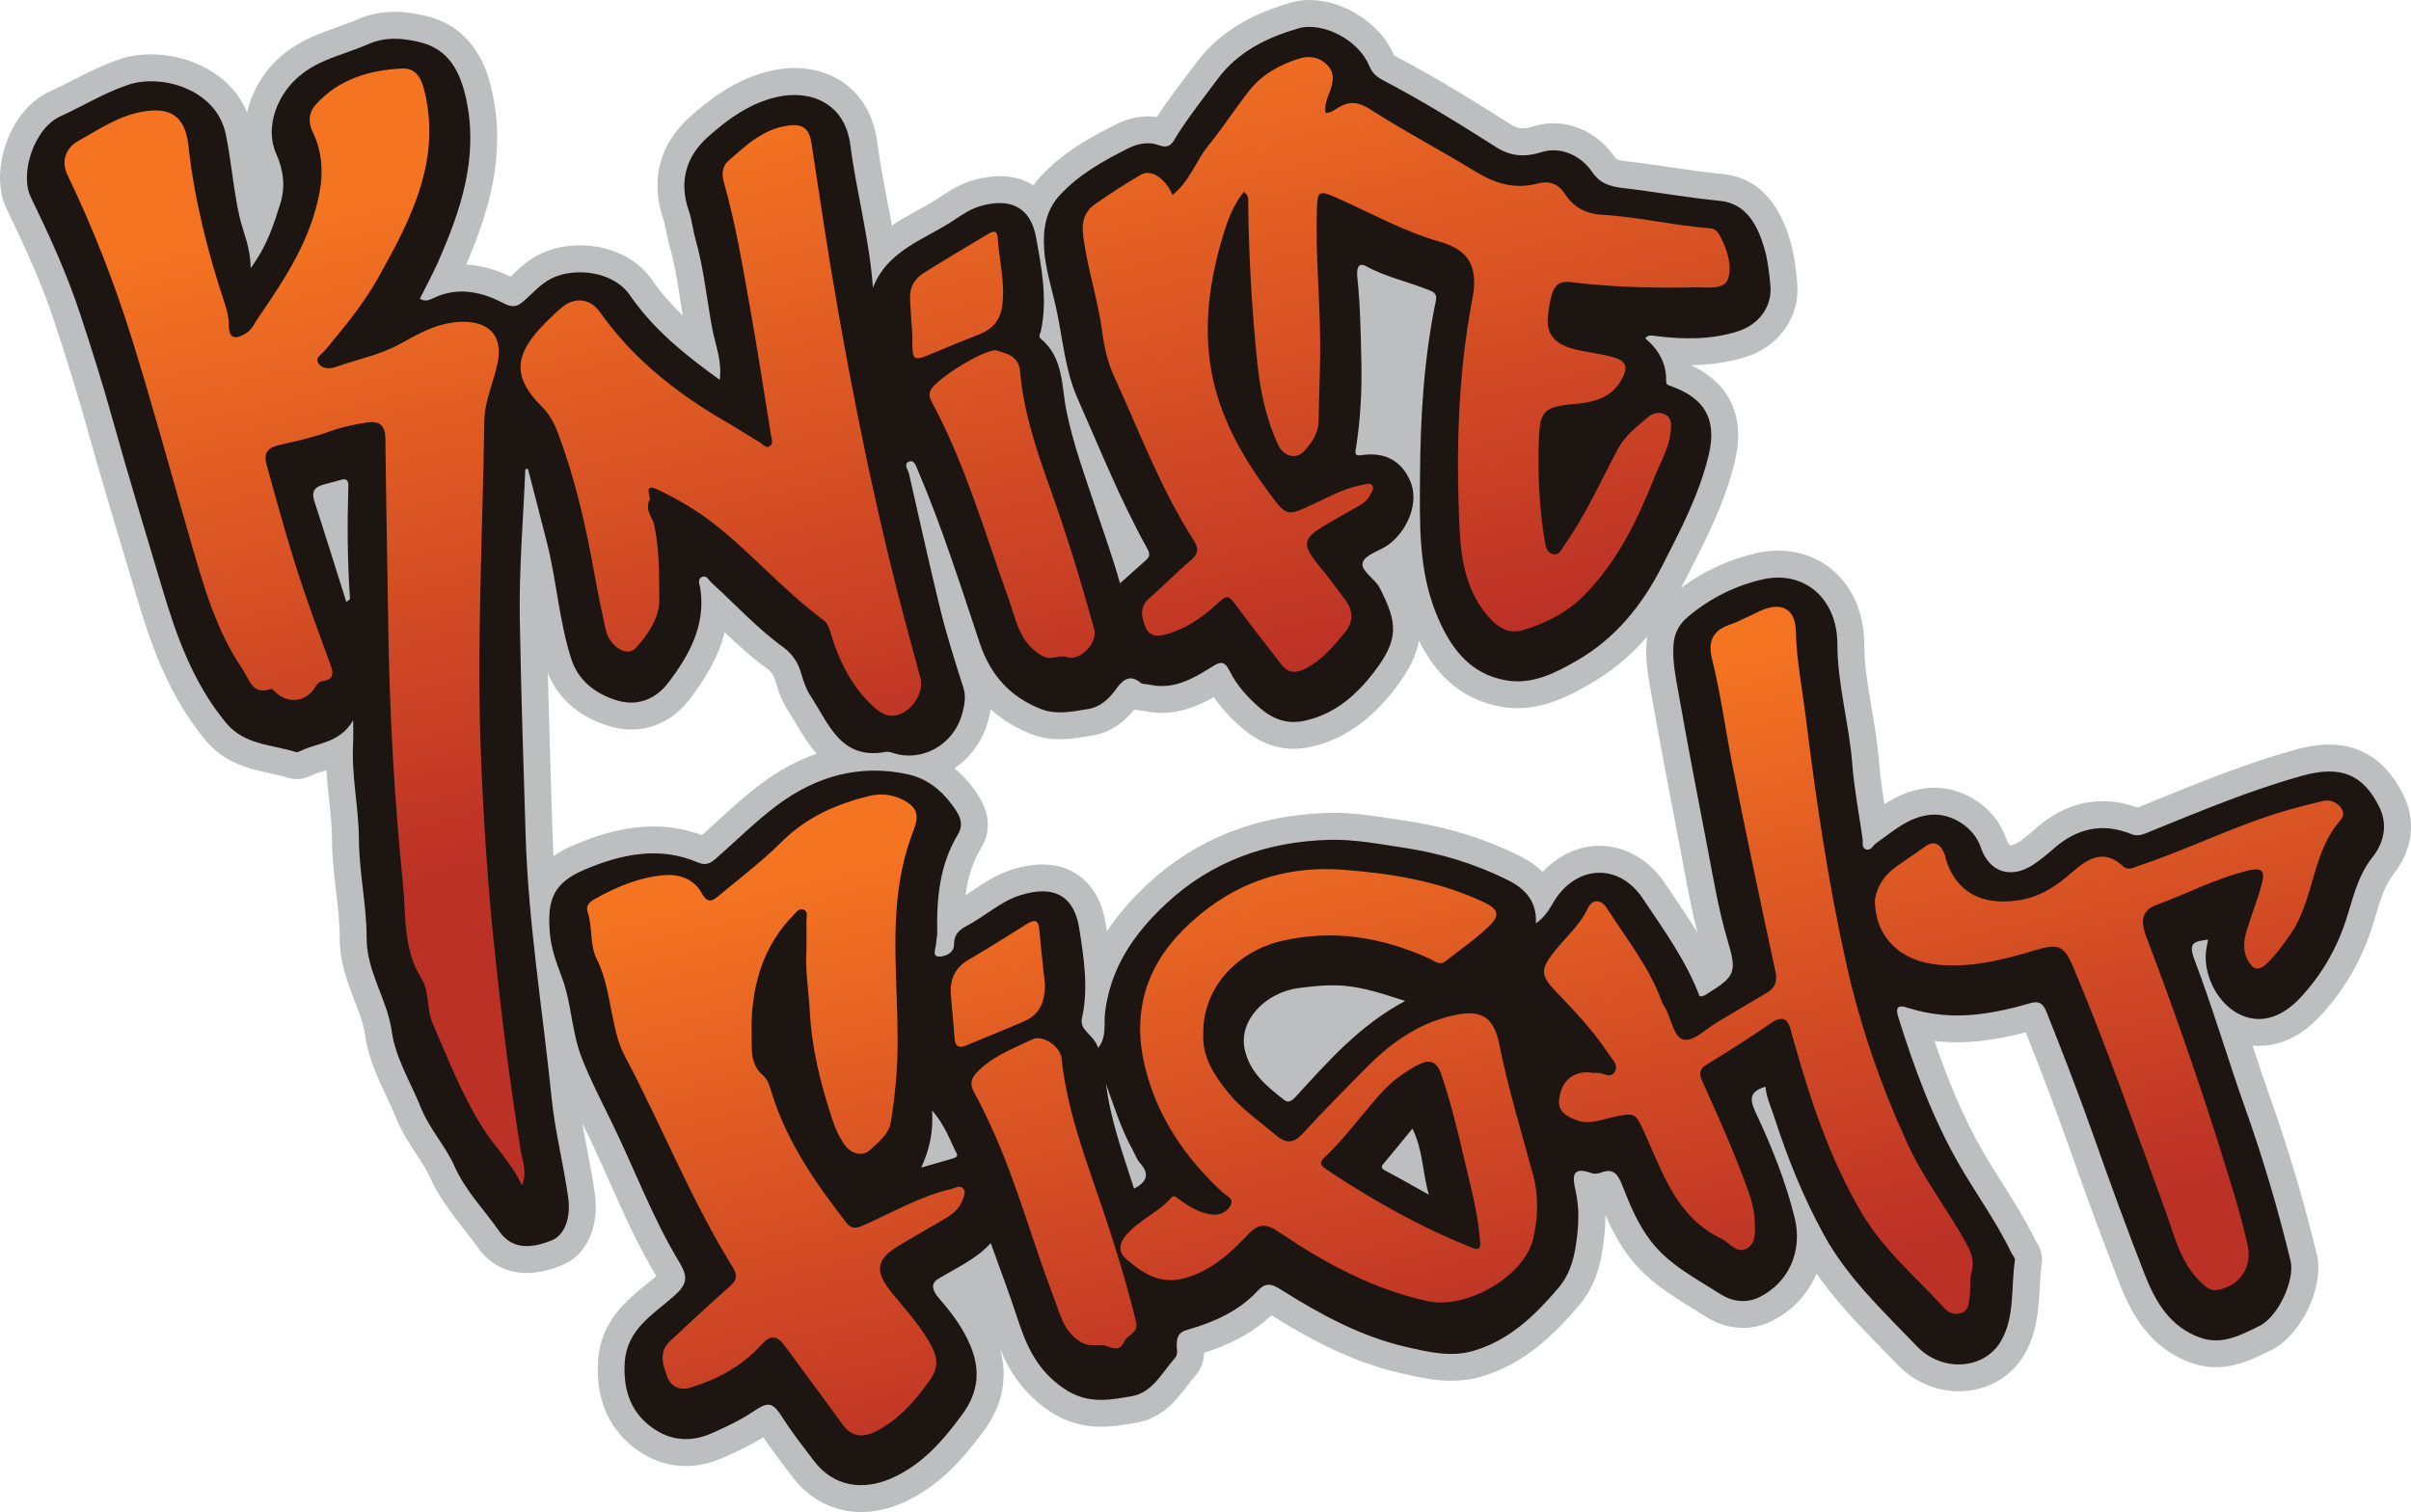 <?xml version="1.0" encoding="utf-8"?>
<!-- Generator: Adobe Illustrator 25.2.0, SVG Export Plug-In . SVG Version: 6.00 Build 0)  -->
<svg version="1.1" id="Layer_1" xmlns="http://www.w3.org/2000/svg" xmlns:xlink="http://www.w3.org/1999/xlink" x="0px" y="0px"
	 viewBox="0 0 896 562" style="enable-background:new 0 0 896 562;" xml:space="preserve">
<style type="text/css">
	.st0{fill:#BCBEC0;}
	.st1{fill:#1D1511;}
	.st2{fill:url(#SVGID_1_);}
	.st3{fill:url(#SVGID_2_);}
</style>
<g>
	<path class="st0" d="M213.49,313.98c-3.04,1.28-5.62,2.7-7.81,4.23c-0.14-2.65-0.25-5.3-0.33-7.95l-0.26-8.23
		c-0.53-17.03-1.08-34.48-1.5-51.88c3.78,9.48,11.58,16.28,22.7,19.72c2.74,0.85,5.53,1.28,8.27,1.28c8.45,0,16.14-3.96,21.64-11.16
		c5.14-6.71,10.62-15.04,13.11-25c4.9,4.68,10.02,9.36,15.77,13.53c1.54,1.12,2.5,2.51,3.02,4.37c0.93,3.29,2.32,7.56,4.86,11.39
		c0.99,1.48,1.96,3.13,2.99,4.88c1.97,3.33,4.34,7.35,7.54,10.96c-6.95,2.43-13.72,6.07-20.24,10.88
		c-5.88,4.34-11.2,9.21-16.33,13.91c-2.07,1.9-4.05,3.71-6.05,5.48c-5.76-2.13-11.81-3.21-18.02-3.21
		C233.82,307.18,224.49,309.34,213.49,313.98z M893.21,295.57c-6.13-12.49-15.41-18.83-27.58-18.83c-3.86,0-7.97,0.62-12.59,1.9
		c-18.25,5.06-35.78,12.2-52.73,19.09c0,0-5.99,2.43-6,2.44c-4.31-1.59-8.63-2.39-12.87-2.39c-8.79,0-17.1,3.36-24.71,10
		c-2.12,1.85-4.38,3.78-6.65,5.25c-1.66,1.08-2.63,1.16-2.89,1.16c-0.45,0-1.15-1.06-1.62-2.47c-3.68-10.98-14.91-18.95-26.7-18.95
		c-0.73,0-1.46,0.03-2.17,0.09c-6.59,0.57-11.91,3.16-16.4,6.05c-0.85-5.41-1.6-10.62-2-15.85c-0.53-6.79-1.65-13.37-2.73-19.73
		c-1.41-8.3-2.75-16.14-2.77-24.05c-0.05-20.06-13.49-34.62-31.98-34.62c-2.59,0-5.24,0.3-7.89,0.89
		c-10.12,2.25-19.78,6.7-28.22,12.95c0.62-1.13,1.23-2.27,1.83-3.44l1.1-2.16c6.66-13.02,13.54-26.47,17.14-41.63
		c3.86-16.24-1.83-28.64-16.04-35.4c-0.01-0.06-0.02-0.11-0.03-0.17c7.05-0.08,13.48-1.02,19.63-2.88
		c12.87-3.9,20.72-15.05,19.55-27.75c-0.46-5.01-1.05-10.35-2.62-15.71c-4.47-15.18-12.9-23.49-25.05-24.68
		c-6.53-0.64-13.23-1.62-19.71-2.56c-5.15-0.75-10.48-1.52-15.81-2.15c-3.86-0.45-4.12-0.84-4.71-1.7
		c-5.35-7.79-13.82-12.45-22.66-12.45c-2.52,0-5.01,0.38-7.41,1.13c-1.58,0.5-2.91,0.74-4.05,0.74c-1.07,0-2.44-0.18-4.52-1.51
		c-13.19-8.39-27.44-17.24-42.26-25.02c-0.55-0.29-0.85-0.46-1-0.56c-0.01-0.03-0.03-0.07-0.05-0.11C513.3,9.02,499.51,0,486.66,0
		c-2.45,0-4.8,0.33-7,0.97c-10.18,2.99-24.9,8.57-35.21,22.5c-1.25,1.68-2.5,3.35-3.76,5.02c-3.61,4.78-7.33,9.71-10.75,14.99
		c-1.05-0.16-2.14-0.24-3.24-0.24c-3.84,0-7.95,1-11.57,2.8c-9.37,4.68-20.08,10.46-28.65,19.78c-0.89,0.97-1.71,1.98-2.46,3.03
		c-3.53-2.2-7.74-3.38-12.48-3.38c-2.98,0-6.18,0.47-9.53,1.4c-5.33,1.48-9.46,4.25-12.78,6.47l-0.32,0.21
		c-2.39,1.6-5.07,3.07-7.91,4.63c-3.04,1.67-6.32,3.48-9.55,5.65c-0.6-3.37-1.24-6.71-1.87-10.01c-1.4-7.32-2.72-14.23-3.63-21.27
		c-2.14-16.56-14.2-27.26-30.72-27.26c-2.86,0-5.78,0.33-8.69,0.99c-13.4,3.03-23.78,11.4-30.43,17.43
		c-11.1,10.08-14.51,23.47-9.62,37.7c0.46,1.34,0.79,2.99,1.13,4.74c0.33,1.66,0.7,3.55,1.25,5.48c1.88,6.61,2.95,13.47,4.08,20.73
		c0.25,1.61,0.5,3.24,0.77,4.88c-4.29-4.1-8.07-8.4-11.36-13.17c-5.56-8.06-15.58-12.88-26.81-12.88c-5.38,0-10.51,1.11-14.84,3.22
		c-4.45,2.17-7.64,5.22-10.2,7.68c-0.26,0.25-0.51,0.49-0.76,0.72c-5.76-2.74-11.19-4.2-16.5-4.45c8.29-19.34,14.8-40.4,9.75-63.74
		c-1.29-5.95-5.2-24.04-24.72-28.71c-4.38-1.05-8.08-1.53-11.62-1.53c-4.95,0-9.51,0.95-13.94,2.89c-2.3,1.01-4.77,1.88-7.38,2.81
		c-5.96,2.12-12.71,4.51-18.86,9.15c-7.63,5.76-12.73,14.01-14.63,22.57C85.74,27.02,69.76,20.2,56.17,20.2
		c-4.12,0-8.01,0.6-11.56,1.78c-6.44,2.14-12.16,5.07-17.69,7.9c-2.93,1.5-5.7,2.91-8.5,4.18c-6.98,3.16-12.81,10.01-16,18.8
		C-0.79,61.7-0.8,70.91,2.38,77.49c7.41,15.31,13.27,28.29,17.77,41.91c5.08,15.39,8.94,27.94,12.15,39.47
		c4.49,16.17,9.37,32.47,14.09,48.23c1.44,4.8,2.88,9.61,4.31,14.42c5.06,17.02,11.62,36.58,25.51,53.43
		c7.26,8.81,16.64,10.84,24.16,12.48c2.32,0.5,4.51,0.98,6.46,1.6c1.08,0.35,2.22,0.53,3.38,0.53c1.93,0,3.83-0.47,5.81-1.45
		c1.16-0.57,2.77-1.07,4.48-1.6c0.27-0.08,0.54-0.17,0.82-0.25c0.22,3.76,0.61,7.44,0.99,11.05c0.54,5.11,1.05,9.94,1.07,14.71
		c0.03,6.59,0.78,13,1.5,19.19c0.71,6.07,1.38,11.8,1.37,17.41c-0.01,8.93,2.91,16.52,5.49,23.21c1.74,4.51,3.37,8.76,3.96,12.94
		c1.15,8.31,4.58,15.63,7.9,22.72c1.32,2.82,2.57,5.49,3.63,8.12c2.02,5.02,4.87,9.35,7.39,13.16c1.99,3.02,3.87,5.87,5.12,8.69
		c3.29,7.39,7.87,13.23,12.29,18.88c1.9,2.43,3.7,4.72,5.34,7.06c4.45,6.37,10.81,9.74,18.39,9.74c3.87,0,8.05-0.9,12.78-2.74
		c9.36-3.66,14.28-14.15,12.52-26.73c-0.78-5.58-1.83-11.08-2.85-16.41c-0.64-3.32-1.25-6.55-1.8-9.74c0.6,1.21,1.19,2.42,1.79,3.63
		c2.92,5.96,5.71,12.23,8.4,18.28c5.14,11.56,10.46,23.52,17.28,34.82c-0.08,0.07-0.16,0.14-0.24,0.21
		c-1.15,1.01-2.39,2.02-3.7,3.09c-7.07,5.76-16.75,13.66-17.7,28.15c-1.11,16.92,6.25,26.6,12.62,31.74
		c6.14,4.95,12.88,7.46,20.06,7.46c4.53,0,9.15-1.03,13.72-3.07c5.09-2.26,10.08-4.57,15.02-7.67c2.77,4.21,5.76,8.13,8.67,11.92
		c0.73,0.95,1.45,1.9,2.17,2.85c6.37,8.42,15.43,13.06,25.53,13.06c4.94,0,9.97-1.09,14.95-3.24c13.89-5.98,22.96-16.56,30.7-27.09
		c6.93-9.43,8.93-19.59,5.98-30.28c3.47,8.29,8.69,16.67,18.5,23.19c5.78,3.85,12.01,5.72,19.05,5.72c4.35,0,8.32-0.68,12.16-1.35
		l0.97-0.17c9.71-1.66,15.02-8.63,18.89-13.72c1.02-1.34,1.99-2.61,2.92-3.64c2.65-2.95,3.27-6.22,3.34-8.59
		c7.54-2.41,17.03-6.41,25.01-13.97c14.14,8.8,29.73,17.32,47.84,21.47l0.89,0.2c5.44,1.25,11.61,2.67,18.09,2.67
		c4.02,0,7.74-0.52,11.35-1.6c16.06-4.8,26.84-15.5,36.09-26.35c6.13-7.19,7.96-15.33,8.8-20.83c0.56-3.7,1.09-8.09,1.04-12.87
		c2.35,5.39,5.06,10.63,8.82,15.58c6.68,8.79,15.62,14.28,23.51,19.12c1.81,1.11,3.52,2.16,5.2,3.24c4.13,2.66,8.84,4.06,13.62,4.06
		c3.75,0,7.38-0.87,10.77-2.57c7.75-3.9,13.44-10.15,16.57-17.59c7.21,10.36,15.81,19.18,24.18,27.77c1.97,2.02,3.93,4.04,5.88,6.07
		c6,6.28,14.31,9.88,22.79,9.88c10.39,0,19.55-5.18,24.49-13.86c4.71-8.26,5.17-16.96,5.58-24.64c0.17-3.11,0.32-6.05,0.74-8.75
		c0.68-4.39-1.49-7.59-2.32-8.8c-3.67-7.6-8.09-14.59-12.36-21.36c-2.46-3.89-4.78-7.56-6.97-11.35
		c-7.85-13.55-13.6-28.01-18.19-41.46c2.81,0.34,5.66,0.51,8.52,0.51c2.9,0,5.88-0.17,8.87-0.52c5.23-0.6,10.66-1.65,16.53-3.19
		c5.2,13.15,10.61,27.11,15.59,41.21c7.47,21.17,13.45,37.35,19.38,52.48c4.24,10.81,11.13,23.92,26.97,29.33
		c2.84,0.97,5.79,1.46,8.76,1.46c7.55,0,13.96-3.14,19.12-5.66l1.3-0.63c11.17-5.41,19.94-23.68,17.07-35.55
		c-4.76-19.69-10.54-39.13-17.16-57.77c-2.34-6.57-4.58-13.33-6.75-19.95c0.81,0.08,1.63,0.12,2.44,0.12
		c5.64,0,14.17-1.93,22.73-11.13c8.69-9.34,15.13-20.32,19.14-32.63c0.54-1.64,1.03-3.29,1.53-4.94c1.78-5.93,3.31-11.04,6.62-15.21
		C896.61,315.89,897.95,305.23,893.21,295.57z M573.33,324.04c-2.16-2.1-4.89-4.06-8.34-5.79c-12.92-6.46-27.05-10.87-42-13.09
		c-1.59-0.24-3.18-0.49-4.77-0.74c-7.22-1.13-14.68-2.31-22.48-2.31c-0.69,0-1.38,0.01-2.08,0.03
		c-26.45,0.73-48.98,9.57-66.96,26.26c-6.26,5.81-11.34,11.69-15.32,17.76c-0.12-0.8-0.44-2.79-0.44-2.79
		c-2.17-13.82-10.96-22.07-23.52-22.07c-3.55,0-7.44,0.67-11.56,2c-5.8,1.87-10.53,5.07-14.71,7.89c-0.79,0.53-1.55,1.05-2.31,1.55
		c0.75-6.02,2.39-11.96,5.73-17.5c6.14-10.16-0.45-19.01-2.93-22.34c-2.09-2.8-4.41-5.26-6.91-7.34c6.17-4.21,10.81-10.7,12.71-18.5
		c0.27-1.09,0.53-2.23,0.73-3.43c4.3,3.91,9.39,7,15.24,9.28c3.19,1.24,6.61,1.84,10.45,1.84c3.78,0,7.38-0.59,10.56-1.12l1.37-0.22
		c7.75-1.25,12.63-5.8,15.79-9.77c1.47,0.45,2.76,0.56,3.57,0.63l0.18,0.02c2.13,0.45,4.28,0.68,6.42,0.68
		c7.65,0,14.21-2.94,19.33-5.87c2.67,3.93,6.11,7.68,10.53,11.52c5.87,5.1,12.32,7.69,19.17,7.69c2.05,0,4.16-0.24,6.26-0.7
		c12.02-2.67,22.3-9.76,31.44-21.68c5.13-6.69,7.91-12.35,8.87-17.75c5.21,10.37,13.99,21.66,30.71,24.52
		c1.96,0.33,3.96,0.5,5.94,0.5c10.52,0,19.5-4.69,27.09-9.09c7.92-4.59,14.91-10.39,21.09-17.49c-0.13,0.79-0.22,1.6-0.27,2.43
		c-0.44,6.59,0.59,12.32,1.59,17.85c0.12,0.7,0.25,1.4,0.37,2.1c2.79,15.91,5.87,32,8.85,47.56l2.12,11.09
		c0.34,1.79,0.68,3.58,1.01,5.38c1.45,7.75,2.93,15.71,4.99,23.63c-2.94-4.8-6.06-9.41-9.13-13.96c-0.97-1.44-1.94-2.87-2.9-4.31
		c-5.97-8.93-14.87-14.04-24.41-14.04C586.55,314.38,579.07,317.89,573.33,324.04z"/>
	<path class="st1" d="M195.22,174.42c-0.75,18.6-2.37,37.21-2.05,55.79c0.46,26.78,1.34,53.58,2.17,80.35
		c1.02,32.85,6.37,65.1,9.66,97.61c1.25,12.34,4.42,24.5,6.15,36.86c1,7.15-1.01,14-6.26,16.05c-7.05,2.75-14.35,3.72-19.33-3.41
		c-5.61-8.04-12.6-15.07-16.69-24.27c-3.35-7.54-9.25-13.76-12.37-21.52c-3.81-9.47-9.54-18.68-10.9-28.49
		c-1.69-12.13-9.37-22.17-9.35-34.76c0.02-12.22-2.81-24.44-2.87-36.67c-0.06-11.91-2.81-23.58-2.15-35.48
		c0.12-2.24,0.02-4.5,0.02-8.8c-4.99,8.66-13.19,8.28-19.65,11.47c-0.51,0.25-1.21,0.53-1.69,0.37
		c-8.96-2.88-19.05-2.53-25.97-10.93c-12.14-14.72-18.34-32.07-23.65-49.92c-6.19-20.8-12.54-41.56-18.35-62.47
		c-3.73-13.43-7.92-26.69-12.29-39.92c-4.92-14.9-11.46-29.08-18.26-43.13c-4.03-8.33,1.01-25.39,11.15-29.97
		c8.43-3.81,16.3-8.74,25.22-11.7c12.33-4.1,32.56,1.67,36.08,18.14c2.2,10.3,2.84,20.78,5.2,31.03c1.33,5.8,4.09,11.18,4.1,19.02
		c6.12-8.23,8.55-16.09,11.01-23.91c2-6.35,1.23-12.51-1.51-18.63c-4.33-9.69,0.17-22.56,9.88-29.89
		c7.28-5.5,16.14-7.24,24.23-10.79c6.61-2.9,12.91-2.3,19.22-0.79c10.87,2.6,15.1,11.05,17.27,21.1
		c4.68,21.65-1.93,41.33-10.46,60.67c-2.03,4.59-4.47,9.01-6.74,13.56c1.87,1.27,3.6,0.51,5.04-0.19
		c9.09-4.37,17.81-2.38,26.08,1.91c3.24,1.69,4.96,1.41,7.58-0.88c3.33-2.9,6.15-6.35,10.36-8.41c8.4-4.09,22.73-2.8,29.02,6.34
		c8.77,12.73,20.49,22.16,33.35,31.41c0.93-6.95-1.61-12.92-2.76-18.99c-2.1-11.08-3.13-22.36-6.24-33.26
		c-1-3.52-1.32-7.21-2.54-10.73c-3.59-10.45-1.12-19.78,6.89-27.06c7.48-6.79,15.93-12.83,25.9-15.08
		c12.43-2.81,25.27,2.19,27.28,17.81c2.29,17.71,7.13,34.99,8.4,53.11c5.44-14.07,19.21-17.86,30.03-25.1
		c3.14-2.1,6.3-4.27,10.21-5.36c10.94-3.04,18.37,0.52,20.41,11.79c2.07,11.41,4.28,23.01,1.78,34.72c-0.24,1.12-1.14,1.96,0.1,3.01
		c8.38,7.05,7.53,17.51,9.41,26.77c2.56,12.59,7.01,24.54,11.02,36.64c2.96,8.94,6.19,17.8,8.88,27.37
		c3.39-3.04,6.54-5.86,9.69-8.67c1.55-1.38,1.42-2.46,0.34-4.41c-9.95-17.92-17.54-36.95-25.82-55.65
		c-4.81-10.86-5.52-22.97-8.16-34.5c-1.59-6.93-3.78-13.77-4.25-20.98c-0.49-7.45,0.6-14.37,5.78-20.01
		c7.2-7.83,16.39-12.92,25.76-17.6c3.35-1.67,7.61-2.37,10.85-1.09c4.53,1.79,5.49-1.19,7-3.6c4.57-7.28,9.93-13.98,15.04-20.88
		c7.56-10.21,18.31-15.43,29.99-18.86c8.95-2.62,22.37,4.18,26.33,13.79c1.33,3.24,3.25,4.45,5.64,5.71
		c14.27,7.49,27.96,15.96,41.54,24.6c5.25,3.34,10.35,3.94,16.94,1.88c7.02-2.2,14.52,1.15,18.83,7.43
		c3.16,4.6,7.23,5.43,11.79,5.97c11.92,1.4,23.73,3.54,35.7,4.72c9.76,0.96,13.94,9.07,16.44,17.56c1.31,4.44,1.83,9.16,2.26,13.8
		c0.76,8.19-4.49,14.85-12.5,17.27c-10.11,3.06-20.28,2.87-30.56,1.54c-1.13-0.15-2.33-0.41-3.47,0.88
		c4.83,4.08,7.9,9.13,7.79,15.66c-0.02,1.14,0.18,1.58,1.36,1.99c12.95,4.45,17.62,12.45,14.49,25.64
		c-3.51,14.78-10.56,28.11-17.42,41.55c-7.44,14.57-17.34,26.73-31.54,34.95c-8.05,4.66-16.59,9.05-26.33,7.38
		c-14-2.4-21.09-12.74-25.98-24.75c-6.68-16.4-6.15-33.68-6.04-51.02c0.13-21.95,1.41-43.71,5.87-65.21
		c0.48-2.32-0.29-3.13-2.17-3.91c-7.79-3.25-16.15-4.9-23.69-9.02c-3.52-1.92-3.53,1.93-3.31,4.04c1.1,10.48,1.27,20.97,1.5,31.49
		c0.23,10.7-0.33,21.27-1.97,31.81c-0.26,1.68-0.82,3.31,1.86,2.89c8.58-1.35,15.03,1.9,18.34,9.76c3.16,7.52-0.66,17.83-8.02,23.38
		c-3.22,2.42-8.74,3.74-9.69,6.69c-1,3.1,4.49,5.94,6.31,9.51c6.72,13.15,7.18,19.11-2.2,31.34c-6.62,8.63-14.58,15.54-25.67,18
		c-6.52,1.45-11.87-0.58-16.7-4.77c-4.54-3.95-8.61-8.4-11.25-13.77c-1.89-3.86-3.5-3.42-6.56-1.49
		c-7.02,4.43-14.24,8.62-23.16,6.64c-1.12-0.25-2.56-0.07-3.33-0.71c-4.19-3.5-6.89-0.74-9.09,2.3c-2.73,3.78-5.83,6.72-10.59,7.48
		c-5.73,0.92-11.69,2.17-17.16,0.05c-11.42-4.44-18.89-12.48-22.92-24.52c-7.21-21.57-14.06-43.3-23.01-64.26
		c-0.66-1.54-1.31-4.08-3.34-3.24c-2.12,0.88-0.32,2.92,0.04,4.5c3.89,16.83,7.52,33.72,11.66,50.49c2.41,9.77,5.47,19.4,8.54,28.99
		c1.03,3.23,0.47,6.08-0.28,9.13c-2.64,10.8-12.86,17.72-23.51,15.8c-1.73-0.31-3.54-1.31-5.14-1.02
		c-16.78,3.08-21.08-10.61-27.82-20.74c-1.64-2.46-2.7-5.5-3.56-8.56c-1.08-3.84-3.25-7.2-6.78-9.75
		c-9.65-7-17.68-15.84-26.47-23.82c-1.07-0.97-1.9-2.99-3.64-2.15c-1.75,0.85-0.78,2.8-0.56,4.23c2.08,13.82-4.18,24.97-12.03,35.22
		c-4.54,5.93-11.38,8.77-19.01,6.4c-7.91-2.45-14.31-7.26-16.92-15.43c-4.51-14.1-5.44-29-9.06-43.32
		c-2.31-9.13-4.7-18.23-7.05-27.35C195.88,174.3,195.55,174.36,195.22,174.42z M128.71,223.76c0.82-0.71,1.38-0.99,1.36-1.22
		c-0.97-13.93-1.04-27.86-0.61-41.81c0.05-1.73-0.37-3.13-2.73-2.39c-2.4,0.75-4.88,1.23-7.27,2.01c-2.95,0.96-3.62,2.88-2.65,5.89
		C120.86,198.68,124.74,211.19,128.71,223.76z"/>
	<path class="st1" d="M408.11,389.47c3.29-4.12,2.04-8.85,2.55-13.05c2.03-16.9,10.93-29.62,22.86-40.69
		c17-15.77,37.54-22.96,60.44-23.59c9.26-0.26,18.42,1.55,27.58,2.91c13.64,2.03,26.67,5.97,38.99,12.14
		c6.41,3.21,10.71,8.01,10.24,16.01c3.02-2.11,4.75-4.74,6.28-7.42c8.16-14.23,24.31-15.5,33.48-1.8
		c7.79,11.64,16.1,23.1,21.09,36.28c1.5,0.18,2.37-0.63,3.36-1.24c10.02-6.2,10.51-7.87,7.01-19.63c-3.27-11-5.15-22.32-7.3-33.57
		c-3.72-19.49-7.53-38.96-10.95-58.5c-1.04-5.92-2.24-11.46-1.83-17.57c0.31-4.65,2.27-7.88,5.37-10.5
		c8.11-6.88,17.81-11.68,27.85-13.92c15.55-3.46,27.65,7.3,27.69,24c0.04,15.18,4.37,29.6,5.53,44.52
		c0.72,9.31,2.48,18.53,3.83,27.79c0.21,1.44-0.5,3.52,1.39,4.08c1.74,0.52,2.5-1.52,3.73-2.38c6.3-4.4,12.05-9.8,20.29-10.52
		c7.67-0.67,16.05,4.71,18.51,12.08c3.08,9.21,11.05,11.95,19.43,6.53c2.76-1.79,5.31-3.94,7.79-6.11
		c8.52-7.44,18.02-9.68,28.65-5.33c2.58,1.06,4.5,0.1,6.65-0.77c18.8-7.62,37.51-15.51,57.1-20.94c14.28-3.96,22.6-0.35,28.51,11.7
		c3.36,6.86,1.5,13.54-2.54,18.62c-5.6,7.04-7.21,15.25-9.82,23.27c-3.54,10.87-9.16,20.54-16.96,28.92
		c-7.24,7.77-15.26,9.91-22.82,6.12c-8.06-4.04-13.54-14.81-12.19-24.01c0.16-1.1,0.42-2.19,0.71-3.68
		c-4.87,0.71-7.6,0.83-5.14,7.31c6.92,18.23,12.39,37,18.92,55.38c6.62,18.64,12.22,37.56,16.86,56.77
		c1.65,6.84-4.42,20.68-11.71,24.22c-6.7,3.24-13.61,7.09-21.58,4.37c-11.36-3.88-16.88-13.29-20.89-23.52
		c-6.76-17.25-13.09-34.68-19.26-52.16c-5.4-15.29-11.27-30.37-17.25-45.43c-1.37-3.46-3.05-4.19-6.07-3.3
		c-6.35,1.88-12.74,3.35-19.37,4.12c-9.05,1.04-17.82,0.31-26.4-2.49c-3.92-1.28-4.17,0.65-3.32,3.37
		c6.01,19.18,12.86,38.01,23,55.51c6.29,10.86,13.72,21.04,19.15,32.4c0.42,0.88,1.39,1.8,1.27,2.57
		c-1.56,10.04,0.07,20.87-5.12,29.97c-6.13,10.75-21.88,11.96-31.37,2.03c-12.39-12.97-25.65-25.25-34.5-41.35
		c-7.66-13.93-13.51-28.49-18.37-43.53c-1.23-3.82-3-7.46-3.36-11.56c-6.45,1.87-5.75,5.19-3.46,10.02
		c5.88,12.43,10.96,25.24,14.28,38.61c3.14,12.65-2.36,24.19-12.95,29.53c-5.24,2.64-10.66,1.48-14.47-0.97
		c-9.2-5.92-19.29-10.96-26.15-20c-4.69-6.17-7.63-13.26-10.43-20.41c-1.4-3.57-2.96-6.8-7.87-4.88c-1.04,0.41-2.46,0.62-3.47,0.26
		c-7.51-2.73-7.29,1.12-6.04,6.57c1.54,6.71,1.12,13.53,0.08,20.28c-0.88,5.79-2.55,11.21-6.53,15.86
		c-8.69,10.18-18.08,19.3-31.35,23.26c-8.57,2.56-16.98,0.46-25.23-1.43c-16.99-3.89-32.08-12.22-46.68-21.4
		c-3.31-2.08-5.5-2.62-8.46,0.58c-7.07,7.64-16.38,11.7-26.15,14.49c-3.34,0.96-3.8,2.76-3.93,5.39c-0.08,1.72,0.69,3.6-0.64,5.08
		c-4.82,5.37-8.3,12.86-16.05,14.19c-8.29,1.42-16.28,3.1-24.95-2.67c-10.26-6.82-14.28-16.14-17.71-26.74
		c-2.91-8.98-6.3-17.81-9.76-27.48c-5.52,6.09-12.9,9.21-19.63,13.36c-3.55,2.19-1.11,5.42,0.96,7.81
		c4.3,4.97,8.14,10.12,10.83,16.27c4.16,9.5,3.38,17.9-2.77,26.27c-7.23,9.85-15.05,18.85-26.6,23.83
		c-10.34,4.45-21.19,3.05-28.54-6.67c-3.84-5.08-7.8-10.05-11.23-15.43c-4.04-6.34-5.34-6.84-11.34-2.81
		c-4.86,3.27-10,5.65-15.34,8.02c-8.85,3.93-16.69,2.4-23.43-3.04c-7.1-5.73-9.54-13.91-8.92-23.31c0.8-12.22,10.4-17.7,18.03-24.39
		c4.78-4.19,5.87-6.83,2.38-12.58c-10.13-16.7-16.87-35.12-25.44-52.62c-3.82-7.8-7.79-15.48-10.97-23.62
		c-3.81-9.71-3.73-20.23-7.38-29.91c-2.03-5.4-4.01-10.72-4.49-16.75c-0.99-12.36,1.55-18.45,13.04-23.29
		c13.62-5.74,27.7-8.79,42.1-2.59c3.05,1.32,4.84,0.04,6.76-1.63c7.64-6.66,14.82-13.93,22.95-19.93
		c14.35-10.59,30.53-15.15,48.36-11.21c6.69,1.48,12.06,5.63,16.1,11.05c2.35,3.16,5.05,6.82,2.39,11.22
		c-6.81,11.28-7.97,23.73-7.71,36.5c0.03,1.35-0.35,2.7-0.41,4.06c-0.08,1.77-1.63,4.73,0.93,4.87c2.17,0.12,5.75-1.18,5.72-4.46
		c-0.03-3.83,1.99-5.47,4.93-7.04c6.62-3.51,12.27-8.89,19.46-11.21c13.94-4.5,20.44,1.41,22.12,12.1
		c1.73,11.06,3.54,22.27,1.04,33.51c-0.5,2.23,0.5,3.76,1.86,5.23C405.54,385.37,407.28,386.92,408.11,389.47z M522.21,372.03
		c-18.44-6.08-23.88-6.81-39.34-4.84c-12.82,1.64-22.7,12.29-20.28,22.96c1.96,8.65,8.32,13.75,14.78,18.76
		c1.48,1.15,2.88,0.11,4.04-1.16C493.47,394.59,505.23,381.08,522.21,372.03z M421.45,441.81c4.61-2.46,6.03-5.27,2.25-9.48
		c-1.26-1.4-1.88-3.35-2.82-5.04c-4.26-7.69-6.83-16.06-9.82-24.3C412.68,416.38,417.36,428.93,421.45,441.81z M342.35,433.97
		c4.5-1.3,8.3-2.41,12.1-3.49c0.87-0.25,1.52-0.94,1.15-1.65c-2.61-5.02-4.37-10.59-9.19-16.1
		C346.87,421.03,345.4,427.27,342.35,433.97z M524.9,419.46c-3.85,4.69-7.1,8.78-10.51,12.75c-1.22,1.41-1.26,1.99,0.53,2.93
		c5.43,2.86,10.75,5.94,16.11,8.93C528.6,435.99,528.92,427.59,524.9,419.46z"/>
	<linearGradient id="SVGID_1_" gradientUnits="userSpaceOnUse" x1="322.227" y1="31.498" x2="378.658" y2="275.205">
		<stop  offset="0" style="stop-color:#F47422"/>
		<stop  offset="1" style="stop-color:#BC3126"/>
	</linearGradient>
	<path class="st2" d="M193.45,427.21c0.69,4.33,2.56,8.57,0.53,13.39c-3.64-8.17-10.13-14.27-14.79-21.71
		c-7.71-12.3-12.74-25.53-18.44-38.6c-2.34-5.35-0.95-11.55-4.24-16.81c-6.75-10.77-5.58-23.34-6.78-35.18
		c-3.25-32.01-5.01-64.14-5.46-96.33c-0.32-23.01-0.81-46.03-1.05-69.04c-0.05-4.69-2.16-6.51-6.47-5.94
		c-5.19,0.69-10.23,1.89-15.22,3.7c-5.84,2.12-12.02,3.35-18.09,4.78c-4.04,0.96-5.52,3.05-4.38,7.19
		c4.35,15.77,8.65,31.56,13.94,47.05c3.14,9.21,6.49,18.36,9.87,27.48c1.15,3.11,1.08,5.31-2.79,5.91
		c-1.22,0.19-2.07,0.85-2.72,1.96c-3.26,5.61-9.62,6.74-14.47,2.65c-0.73-0.62-1.75-1.84-2.22-1.67c-6.94,2.58-8.08-3.77-10.43-7.18
		c-10.09-14.67-14.72-31.65-19.6-48.49c-7.21-24.85-13.94-49.84-21.66-74.55c-6.52-20.88-14.44-41.14-23.92-60.83
		c-2.36-4.9-0.78-9.89,3.87-12.5c7.63-4.27,14.93-9.33,23.78-10.94C63.41,39.6,68.79,43.21,70,54.02
		c2.25,20.15,7.13,39.65,13.54,58.83c0.86,2.57,1.49,5.17,1.5,8c0.01,4.79,2.09,5.6,6.24,3.12c2.36-1.41,3.29-3.84,4.66-5.83
		c10.04-14.58,19.81-29.38,22.93-47.29c1.29-7.42,0.7-14.85-2.6-21.66c-1.92-3.96-1.49-7.47,1.07-10.32
		c8.46-9.39,19.75-12.77,31.9-13.41c5.33-0.28,7.35,3.49,8.55,8.53c6.19,25.97-5.12,47.52-17.04,68.89
		c-5.52,9.91-12.73,18.69-20,27.37c-1.2,1.43-3.77,2.71-2.48,4.72c1.28,1.99,3.98,2.31,6.36,1.46c8.05-2.87,16.54-4.45,24.15-8.65
		c5.28-2.91,10.52-5.98,16.52-7.36c2.89-0.67,5.78-0.98,8.72-0.75c8.77,0.7,12.59,6.12,11,14.71c-1.39,7.44-4.92,14.28-5.03,22.12
		c-0.59,41.42-2.89,82.83-1.26,124.26c0.98,24.92,2.64,49.79,5.3,74.61C186.59,379.41,189.63,403.36,193.45,427.21z M639.43,88.05
		c-0.83-1.64-1.9-3.05-3.87-3.2c-13.44-1-26.63-4.25-40.02-5.01c-6.66-0.38-10.93-3.12-13.98-7.78c-2.73-4.18-6.31-4.86-10-3.88
		c-8.7,2.32-16.01,0-23.39-4.51c-12.87-7.88-26.28-14.9-38.97-23.04c-4.36-2.8-7.59-3.11-11.7-0.74c-1.48,0.85-2.83,2.12-4.89,2.03
		c-0.54-3.04,0.84-5.76,1.77-8.39c1.29-3.64,1.62-6.75-1.4-9.63c-3.04-2.91-6.64-3.22-10.36-2.06c-7.2,2.24-13.65,5.91-18.37,11.87
		c-5.2,6.57-9.73,13.67-15.01,20.17c-4.82,5.92-7.2,13.63-13.52,18.59c-2.47-6.06-7.9-9.73-11.68-7.57
		c-5.84,3.35-11.45,7.1-17,10.91c-3.85,2.65-5.1,6.34-4.55,11.19c1.41,12.4,5.57,24.22,7.16,36.59c0.72,5.55,2.06,11.27,4.39,16.33
		c9.4,20.49,17.27,41.74,29.55,60.83c1.86,2.89,1.86,5.06-1.06,7.52c-5.37,4.52-10.27,9.6-15.55,14.22
		c-3.8,3.33-2.65,7.23-1.21,10.72c1.62,3.96,5.49,3.26,8.68,2.25c6.18-1.95,11.65-5.53,16.37-9.72c5.61-4.98,5.16-5.35,9.72,0.81
		c5.08,6.85,10.34,13.59,15.57,20.32c2.53,3.26,5.28,3.6,9.17,1.58c6.14-3.19,10.26-8.22,14.49-13.34c3.46-4.18,3.08-8.2,0.12-12.23
		c-3.21-4.39-6.51-8.73-9.95-12.94c-6.2-7.6-5.86-9.81,2.68-14.83c3.87-2.27,7.74-4.53,11.68-6.68c2.11-1.15,3.97-2.49,5.01-4.72
		c0.48-1.03,1.47-2.11,0.68-3.24c-0.82-1.17-2.1-0.52-3.24-0.33c-6.66,1.11-12.52,4.34-18.51,7.14c-10.02,4.69-10,4.79-16.58-4.06
		c-9.53-12.83-17.45-26.71-20.87-42.28c-3.91-17.81-1.59-35.73,3.65-53.12c1.74-5.77,3.8-11.6,7.8-16.51
		c2.2,1.58,1.61,3.3,1.63,4.71c0.24,19.51,1.35,38.96,3.33,58.38c1.1,10.76,3.26,21.19,7.82,31.01c1.99,4.27,6.66,5.38,9.43,2.47
		c3.09-3.25,5.54-6.85,5.6-11.69c0.1-9.17,0.58-18.33,0.57-27.5c-0.01-17.16-1.81-34.28-1.21-51.45c0.21-6.09,0.94-6.49,6.54-4.06
		c13.01,5.66,25.33,12.75,39.2,16.69c11.18,3.18,14.2,9.8,12.05,21.08c-5.41,28.32-6.15,56.92-4.78,85.59
		c0.59,12.3,2.75,24.41,11.89,33.94c3.26,3.4,7.08,5.08,11.58,3.75c8.7-2.58,16.65-6.62,23.09-13.23
		c12.24-12.56,19.69-27.99,26.03-44c2.21-5.58,5.48-10.87,5.9-17.06c0.14-2.09,0.39-4.49-1.89-5.76c-2.32-1.29-4.73-0.7-6.58,0.88
		c-4.12,3.52-8.47,6.7-11.17,11.77c-6.43,12.04-11.95,24.59-19.9,35.77c-1.06,1.5-1.83,3.95-4.26,3.34
		c-2.43-0.61-2.72-2.96-3.08-5.15c-1.98-11.97-2.51-24-2.2-36.12c0.31-11.82,1.58-13.49,13.16-14.5c7.03-0.61,13.56-2.03,17.47-8.81
		c2.79-4.84,2.12-7.21-3.21-8.67c-4.68-1.29-9.58-1.73-14.29-2.93c-7.29-1.86-10.32-5.73-9.71-12.02c0.26-2.67,0.66-5.35,1.35-7.93
		c0.95-3.53,2.72-5.49,7.16-4.95c15.31,1.88,30.74,2.27,46.15,1.94c4.24-0.09,10.79,1.1,12.24-3.06
		C643.84,99.01,641.96,93.04,639.43,88.05z M333.24,218.9c-8.68-34.17-15.64-68.72-21.78-103.42c-3.67-20.72-6.74-41.56-9.92-62.36
		c-0.76-4.99-2.88-7.12-8.21-6.5c-9.61,1.12-16.06,7.42-22.76,13.25c-2.12,1.84-2.4,4.94-1.61,7.7c4.44,15.58,7.05,31.54,9.88,47.44
		c2.77,15.54,5.18,31.13,7.68,46.72c0.23,1.43,1.05,3.33-0.66,4.22c-1.36,0.71-2.42-0.89-3.55-1.56c-4.52-2.71-8.95-5.57-13.51-8.21
		c-10.73-6.22-20.85-13.43-29.83-21.84c-5.88-5.51-11.33-11.74-16.09-18.45c-3.62-5.12-9.59-5.55-14.29-1.47
		c-2.8,2.42-5.48,5.01-7.98,7.74c-9.72,10.56-9.57,18.71,0.63,28.84c2.86,2.84,4.64,6.07,6.05,9.81
		c6.44,17.05,10.44,34.69,13.63,52.57c1.23,6.9,2.65,13.76,4.17,20.6c1.4,6.32,7.94,10.41,11.15,6.9
		c4.61-5.04,8.83-11.27,8.78-17.93c-0.08-9.25,0.09-18.68-1.94-27.9c-0.62-2.81-3.25-5.04-1.9-8.85c1.47-0.58-2.97-7.24,3.42-4.15
		c7.17,3.47,14.1,7.44,20.47,12.41c14.34,11.17,26.2,25.14,40.87,35.92c1.82,1.33,2.3,3.45,2.95,5.55
		c3.15,10.17,7.81,19.52,15.83,26.84c3.06,2.79,6.54,4.44,10.65,2.25c4.88-2.61,7.88-8.47,6.71-12.89
		C339.13,241.04,336.06,230,333.24,218.9z M390.46,182.05c-5.12-14.27-10.05-28.71-11.37-44c-0.51-5.91-5.1-6.65-8.91-7.85
		c-5.04-0.18-22.43,10.81-24.3,14.76c-0.92,1.95-0.18,3.37,0.65,4.92c12.38,23.11,19.46,48.26,28.32,72.74
		c2.74,7.56,3.82,16.13,12.3,21.05c3.69,2.14,6.18-0.53,9.28,0.56c4.86,1.72,11.63-5.29,10.22-10.39
		C401.8,216.41,396.58,199.11,390.46,182.05z M347.38,131c5.55-2.35,11.13-4.62,16.74-6.83c5-1.97,7.69-5.38,8.38-10.85
		c1.07-8.47-1.22-16.63-1.71-24.94c-0.21-3.61-2.55-2.03-4.12-1.1c-7.85,4.67-15.69,9.36-23.43,14.2c-3.34,2.09-5.21,5.27-5.04,9.31
		c0.2,4.85,0.6,9.69,0.88,14.02C338.91,134.49,339.03,134.55,347.38,131z"/>
	<linearGradient id="SVGID_2_" gradientUnits="userSpaceOnUse" x1="527.284" y1="270.919" x2="579.794" y2="494.747">
		<stop  offset="0" style="stop-color:#F47422"/>
		<stop  offset="1" style="stop-color:#BC3126"/>
	</linearGradient>
	<path class="st3" d="M299.71,353.02c0-4.04,0.03-7.55-0.02-11.06c-0.02-1.3,0.66-2.95-0.79-3.74c-1.81-0.98-2.91,0.73-3.92,1.76
		c-9.76,9.92-14.3,22.15-15.45,35.76c-0.36,4.27-0.16,8.58-0.17,12.88c-0.01,4.21,0.71,8.1,4.19,11.08
		c2.17,1.85,2.67,4.77,3.49,7.32c5.69,17.71,16.05,32.67,27.29,47.17c2.02,2.61,3.6,2.51,6.39,1.29
		c10.88-4.73,21.18-10.9,32.9-13.59c1.42-0.33,3.06-1.61,4.34-0.12c1.17,1.37,0.2,3.01-0.32,4.43c-1.13,3.09-3.54,5.03-6.3,6.64
		c-5.56,3.22-11.08,6.49-16.62,9.72c-9.51,5.53-9.93,9.86-2.86,18.48c5.15,6.29,10.76,12.3,14.52,19.68
		c2.15,4.22,2.28,7.81-0.61,11.92c-5.46,7.76-11.44,14.8-20.04,19.24c-5.02,2.59-9.2,2.35-12.76-2.61
		c-6.92-9.63-14.03-19.12-21.05-28.68c-3.48-4.74-5.53-4.54-9.54-0.19c-7.08,7.67-16.11,12.42-25.99,15.41
		c-3.4,1.03-6.98-0.26-8.3-3.81c-1.67-4.49-3.53-9.42,0.94-13.58c7.28-6.78,14.56-13.58,22.04-20.15c2.68-2.35,3.21-4.1,1.19-7.36
		c-15.54-25.04-26.32-52.52-40.1-78.47c-2.51-4.72-3.55-9.91-4.61-15.06c-1.45-7.07-2.47-14.3-5.73-20.8
		c-2.83-5.64-1.48-11.92-3.46-17.65c-0.73-2.11,0.55-3.59,2.5-4.69c8.24-4.65,16.83-8.28,26.36-8.99c5.65-0.42,10.87,1.78,13.49,6.6
		c2.35,4.32,4.19,2.92,6.55,0.95c7.79-6.5,15.95-12.64,23.1-19.79c9.23-9.23,20.39-14.17,32.67-17.17
		c4.25-1.04,8.59-0.61,12.57,1.44c5.27,2.71,6.09,5.75,3.95,11.2c-3.93,10.03-5.84,20.38-6.49,31.27
		c-1.23,20.87,1.8,41.7-0.15,62.52c-0.47,5.03-1.02,10.08-1.91,15.05c-0.82,4.56-4.79,7.34-7.77,10.18
		c-2.39,2.28-6.6,1.68-9.22-1.83c-2.26-3.03-3.68-6.49-4.82-9.96c-4.27-12.97-7.56-26.18-8.26-39.9
		C300.5,368.05,299.18,360.32,299.71,353.02z M591.24,398.61c-0.98,0-1.97-0.12-2.93,0.02c-5.47,0.79-8,4.46-8.83,9.49
		c-0.83,5.04,2.77,6.88,6.58,8.28c4.52,1.67,8.83-0.2,13.17-1.14c8.42-1.83,8.47-1.87,12.08,6.11c6.77,14.96,11.84,31.07,28.4,39.02
		c3.03,1.45,5.45,5.49,9.1,3.81c3.87-1.78,3.43-6.13,3.32-9.89c-0.11-3.75-0.9-7.33-2.15-10.85c-4.85-13.74-10.78-27.03-16.76-40.3
		c-1.21-2.69-2.78-5.15,0.99-7.46c7.98-4.87,15.9-9.86,23.56-15.2c4.34-3.02,6.62-2.39,7.81,2.68c0.27,1.14,0.64,2.25,0.95,3.37
		c6.25,22.33,13.5,44.25,25.39,64.39c8.07,13.65,20.12,23.75,30.62,35.23c1.58,1.73,3.69,2.73,6.35,1.82
		c2.94-1.01,2.69-3.66,3.05-5.76c0.52-3.05-0.09-6.36,0.73-9.29c1.17-4.17,0-7.28-2.01-10.92c-6.92-12.54-15.81-23.87-21.81-36.99
		c-9.79-21.43-17.48-43.5-22.63-66.5c-6.78-30.25-11.28-60.87-15.09-91.61c-1.34-10.82-3.49-21.5-3.76-32.5
		c-0.2-8.34-5.55-10.87-13.26-7.34c-3.89,1.78-7.68,3.85-11.7,5.25c-6.37,2.22-7.62,6.77-6.19,12.52c3.25,13.06,4.99,26.4,7.6,39.58
		c5.06,25.59,10.48,51.1,15.97,76.6c0.84,3.9-0.17,6.23-3.45,8.13c-6.08,3.51-12.06,7.19-18.11,10.75
		c-4.14,2.44-8.76,7.18-12.38,6.53c-3.87-0.7-4.65-7.72-7.04-11.84c-0.48-0.83-0.99-1.66-1.31-2.55
		c-4.63-12.79-13.22-23.26-20.37-34.57c-1.98-3.14-5.34-3.5-6.98,0c-3.16,6.72-8.82,11.32-13.16,17.01
		c-4.44,5.83-4.31,8.26,0.87,13.66c7.15,7.45,14.27,14.92,19.97,23.6c1.36,2.07,3.83,4.05,2.22,6.66c-1.63,2.66-4.28,0.21-6.47,0.34
		c-0.78,0.05-1.56,0.01-2.34,0.01C591.24,398.7,591.24,398.65,591.24,398.61z M476.61,349.66c19.05-4.35,37.12-1.28,54.65,6.64
		c1.84,0.83,3.66,2.72,5.9,0.97c5.37-4.19,11.02-8.11,15.94-12.78c4.63-4.4,3.79-6.62-1.96-9.31c-16.5-7.72-34.08-10.56-52.04-11.91
		c-23.25-1.75-43.01,5.99-59.33,22.25c-14.05,13.99-18.97,31.06-14.4,50.42c4.42,18.76,14.8,34.05,28.78,47.07
		c1.57,1.46,4.84,2.4,2.95,5.36c-1.51,2.37-4.19,3.5-7.17,3.02c-4.15-0.66-7.66-2.77-11.06-5.11c-1.05-0.72-2.43-2.45-3.48-1.23
		c-5.15,5.97-13.04,8.68-17.73,15.13c-1.94,2.67-1.63,5.54,0.51,7.44c6.25,5.51,12.87,10.02,22.14,7.42
		c9.7-2.72,16.83-9.08,23.31-16.04c4.15-4.46,6.97-4.26,11.69-1.07c17.02,11.51,34.93,21.25,55.31,25.69
		c14.25,3.1,35.87-9.14,39.16-23.2c1.78-7.64,2.12-15.74,0.01-23.55c-4.35-16.16-9.28-32.16-12.58-48.61
		c-2.16-10.79-7.08-13.25-17.82-10.7c-13.09,3.1-23.26,10.67-32.39,20.02c-7.49,7.68-15.12,15.23-22.32,23.18
		c-3.47,3.83-6.11,4.84-10.47,1.18c-6.23-5.24-13.01-9.87-18.14-16.3c-5.03-6.29-9.25-13-8.88-20.86
		C446.6,368.04,458.96,353.69,476.61,349.66z M547.16,463.81c-19.26-7.72-37.24-17.78-54.44-29.31c-2.3-1.55-2.24-2.74-0.36-4.49
		c8.03-7.46,14.2-16.56,21.66-24.53c3.77-4.03,8.2-7.19,13.06-9.76c4.11-2.17,6.9-1.27,8.48,3.39c3.63,10.71,6.27,21.69,8.83,32.66
		c2.3,9.83,4.98,19.63,5.63,29.81C550.3,463.81,549.79,464.86,547.16,463.81z M720.46,358.59c12.37,1.13,24.06-1.89,35.66-5.36
		c8.87-2.65,10.9-1.98,14.44,6.41c12.57,29.81,23.15,60.37,34.29,90.72c3.39,9.24,5.52,19.22,13.23,26.36
		c1.74,1.61,3.35,3.23,6.09,2.72c8.18-1.51,12.94-8.44,11.1-16.66c-1.28-5.7-2.74-11.38-4.41-16.98
		c-9.87-33.01-21.02-65.59-33.3-97.79c-1.81-4.76-2.15-9.46,3.69-11.6c11.31-4.16,22.05-9.82,33.81-12.76
		c5.48-1.37,6.9-0.21,5.43,5.18c-1.54,5.63-3.71,11.09-5.44,16.67c-1.24,3.98-1.78,7.96,0.59,11.87c1.88,3.1,3.84,3.51,6.52,1
		c3.59-3.36,6.41-7.28,9.17-11.33c8.84-12.97,7.74-30.2,18.65-42.42c2.74-3.06-1.94-8-6.46-6.95c-5.51,1.28-11,2.69-16.41,4.34
		c-17.74,5.43-34.37,13.8-51.96,19.65c-2.05,0.68-4.22,2.07-6.07,0.36c-7.24-6.74-13.15-2.95-18.95,2.12
		c-5.84,5.1-11.73,9.23-20.03,10.48c-13.41,2.02-23.19-2.84-27.04-15.5c-0.17-0.56-0.17-1.18-0.39-1.71
		c-1.59-3.65-3.73-5.41-7.62-2.51c-3.9,2.91-8.12,5.41-11.91,8.45c-3.94,3.16-5.86,7.59-6.38,11.1
		C696.82,348.42,706.3,357.3,720.46,358.59z M421.75,489.45c-3.26-13.07-7.22-25.92-11.5-38.71c-6.29-18.79-13.63-37.3-15.72-57.28
		c-0.47-4.53-6.94-9.05-10.95-7.12c-7.29,3.5-15.11,6.35-20.84,12.56c-2.2,2.39-2.19,4.54-0.61,7.34c2.48,4.39,4.6,8.99,6.69,13.58
		c9.26,20.4,14.98,42.09,22.99,62.95c2.24,5.83,3.44,12.08,9.77,16c3.58,2.22,6.7,0.5,9.6,1.52c3.07,1.08,5.12,1.72,6.6-1.64
		c1.08-2.46,4.86-2.94,4.57-6.56C422.18,491.35,421.99,490.4,421.75,489.45z M386.26,345.65c-0.33-4.17-2.06-3.85-4.86-2.1
		c-7.07,4.44-14.14,8.89-21.35,13.1c-4.95,2.89-7.05,7.1-6.71,12.59c0.33,5.43,1.06,10.83,1.37,16.26c0.21,3.63,1.66,4.25,4.84,2.88
		c7.13-3.07,14.4-5.81,21.48-9c5.69-2.56,7.31-7.61,7.33-13.33C387.64,359.17,386.8,352.42,386.26,345.65z"/>
</g>
</svg>
